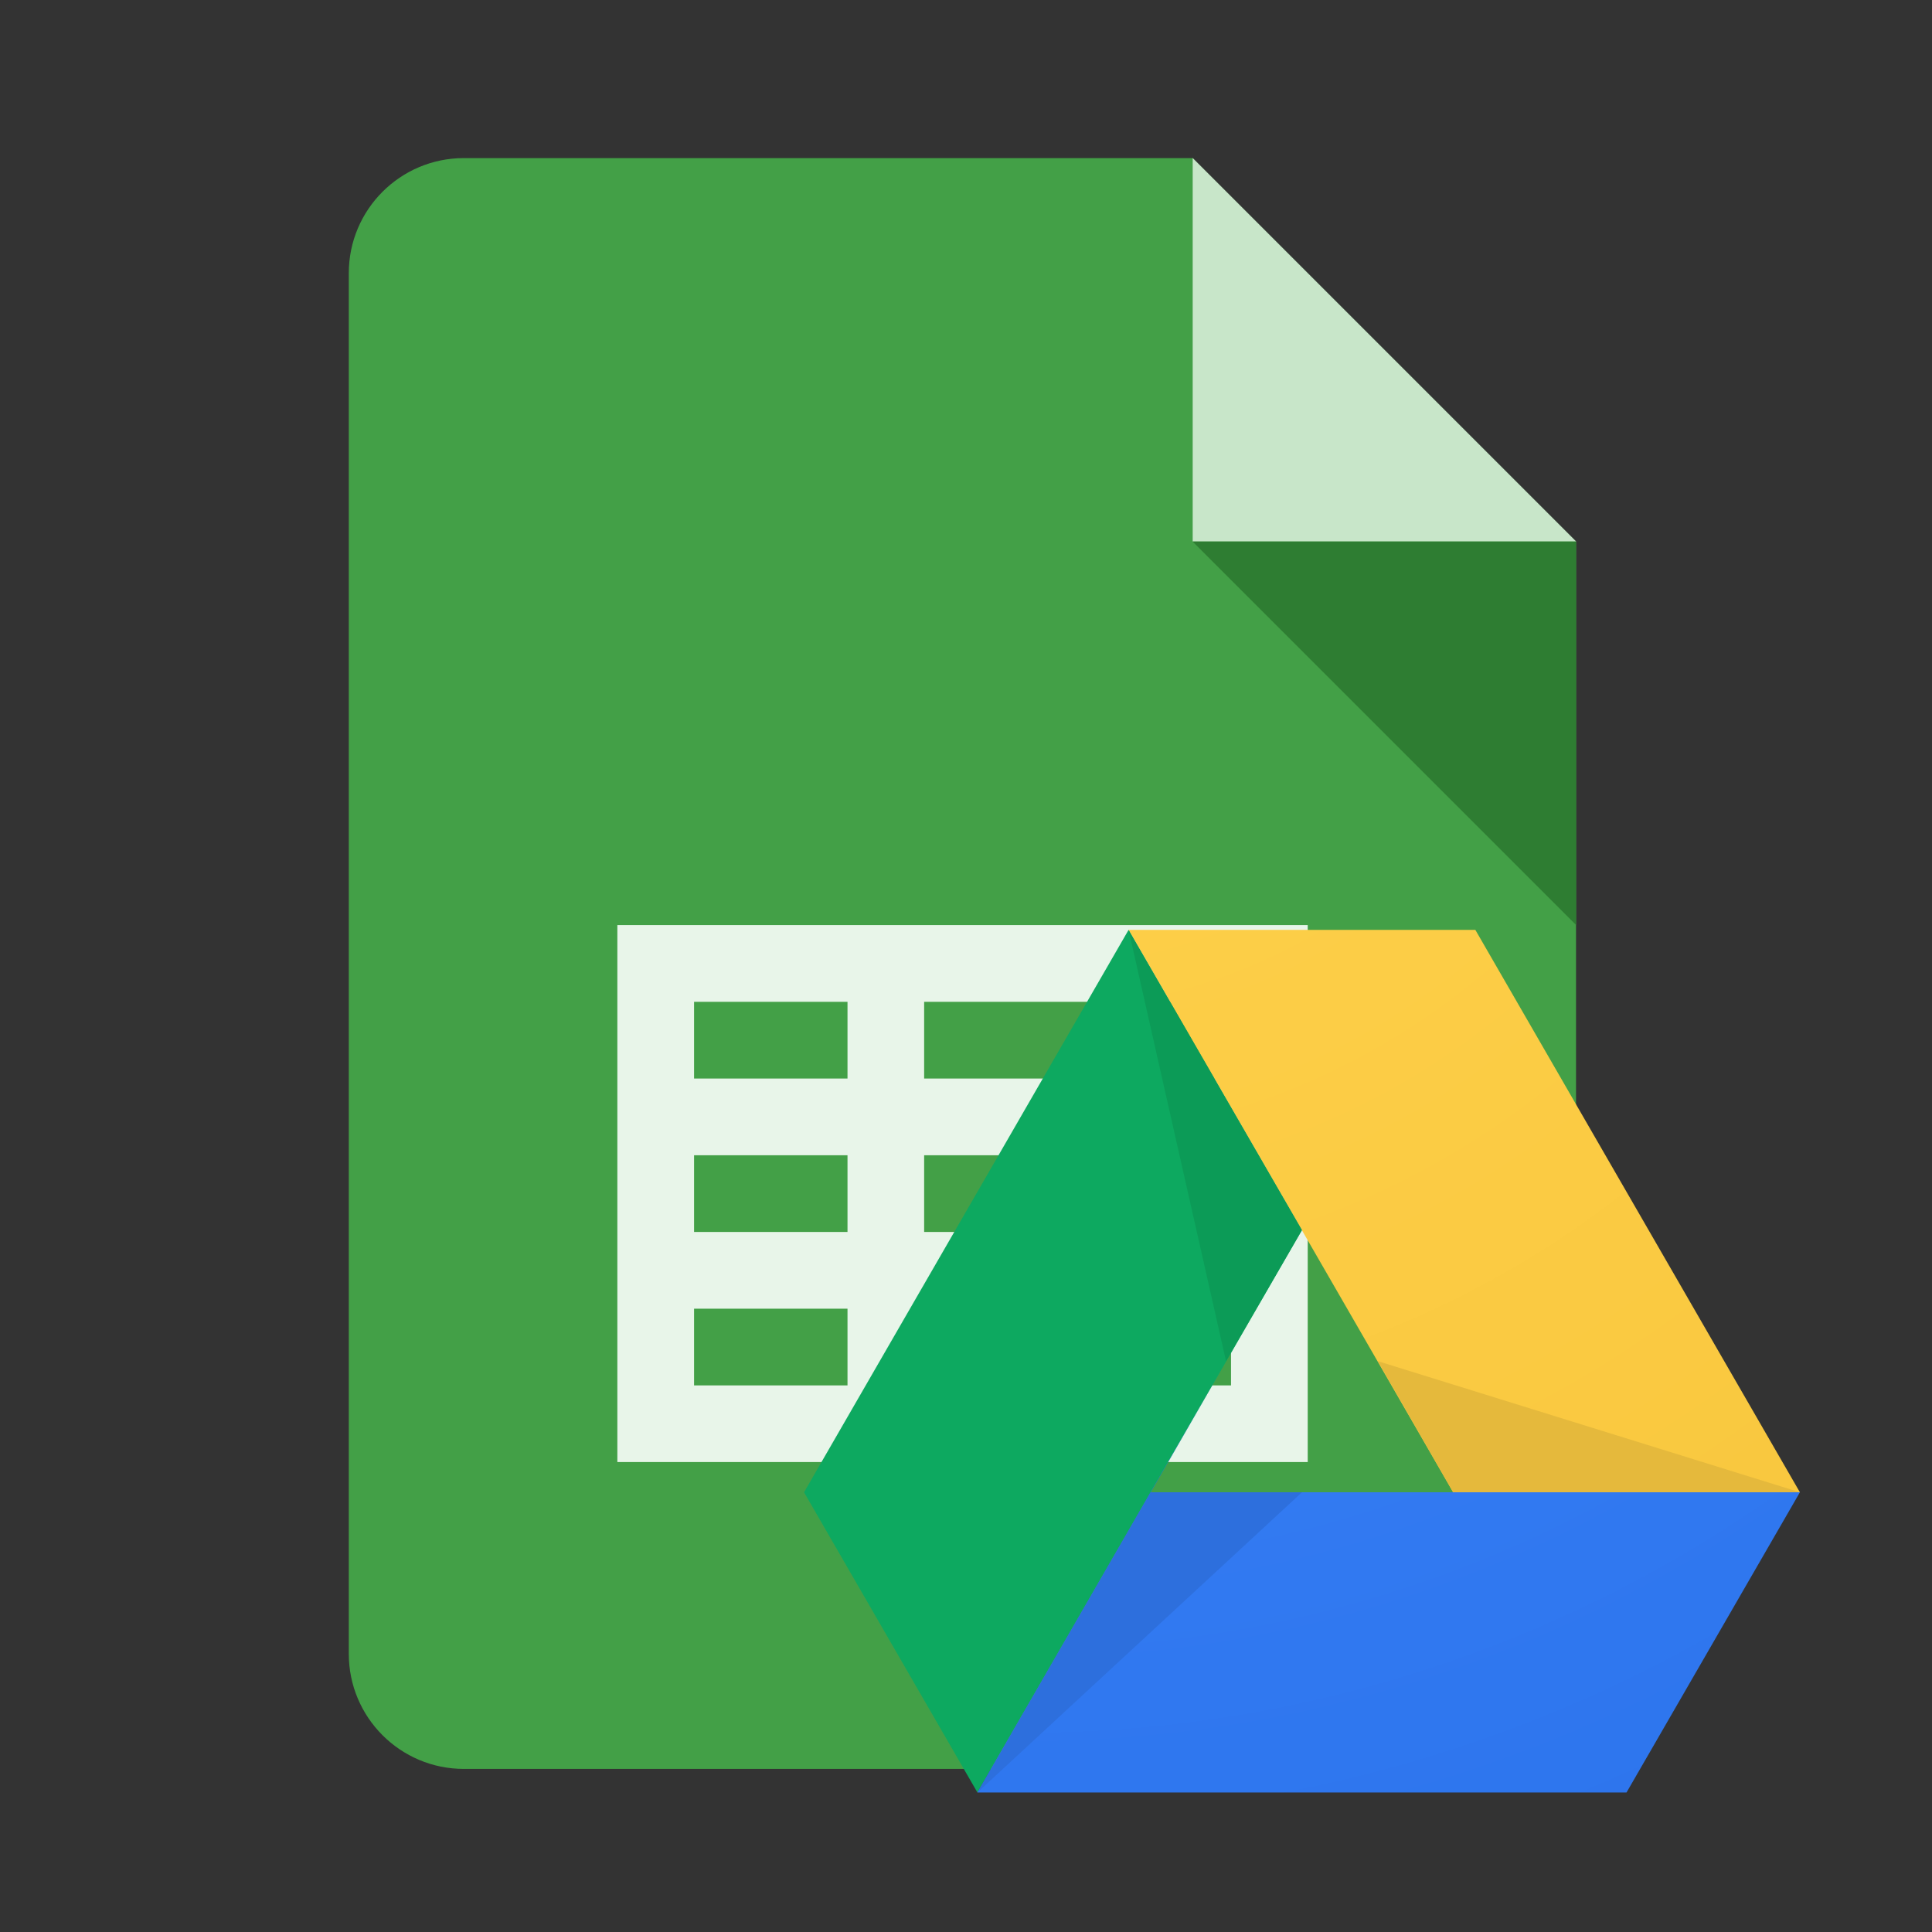 <svg height="24" viewBox="0 0 24 24" width="24" xmlns="http://www.w3.org/2000/svg" xmlns:xlink="http://www.w3.org/1999/xlink"><rect x="0" y="0" width="24" height="24" fill="#333333" stroke="none"/><radialGradient id="a" cx="-254.82" cy="705.836" gradientTransform="matrix(2.827 1.632 -1.632 2.827 2092.12 -1494.579)" gradientUnits="userSpaceOnUse" r="82.978"><stop offset="0" stop-color="#4387fd"/><stop offset=".65" stop-color="#3078f0"/><stop offset=".91" stop-color="#2b72ea"/><stop offset="1" stop-color="#286ee6"/></radialGradient><radialGradient id="b" cx="-254.817" cy="705.837" gradientTransform="matrix(2.827 1.632 -1.632 2.827 2092.12 -1494.579)" gradientUnits="userSpaceOnUse" r="82.973"><stop offset="0" stop-color="#ffd24d"/><stop offset="1" stop-color="#f6c338"/></radialGradient><g stroke-width=".476"><path d="m18.15 21.974h-12.388c-.789 0-1.429-.64-1.429-1.429v-17.152c0-.789.64-1.429 1.429-1.429h9.052l4.764 4.764v13.817c0 .789-.64 1.429-1.429 1.429z" fill="#43a047"/><path d="m19.58 6.727h-4.764v-4.764z" fill="#c8e6c9"/><path d="m14.815 6.727 4.764 4.764v-4.764z" fill="#2e7d32"/><path d="m15.292 11.492h-7.623v6.67h8.576v-6.67zm-6.67.953h1.906v.953h-1.906zm0 1.906h1.906v.953h-1.906zm0 1.906h1.906v.953h-1.906zm6.67.953h-3.812v-.953h3.812zm0-1.906h-3.812v-.953h3.812zm0-1.906h-3.812v-.953h3.812z" fill="#e8f5e9"/></g><g transform="matrix(.089 0 0 .089 -6.833 -2.226)"><path d="m234.3 154.8 24.2 41.9-45.3 78.5-24.2-41.9z" fill="#0da960"/><path d="m328 233.3-24.2 41.9h-90.6l24.2-41.9z" fill="url(#a)"/><path d="m234.3 154.8h48.4l45.3 78.5h-48.4z" fill="url(#b)"/><path d="m247.9 215-34.7 60.2 45.3-41.9h-21.1z" fill="#2d6fdd"/><path d="m279.6 233.3h48.4l-58.9-18.3z" fill="#e5b93c"/><path d="m247.9 215 10.6-18.3-24.2-41.9z" fill="#0c9b57"/></g></svg>